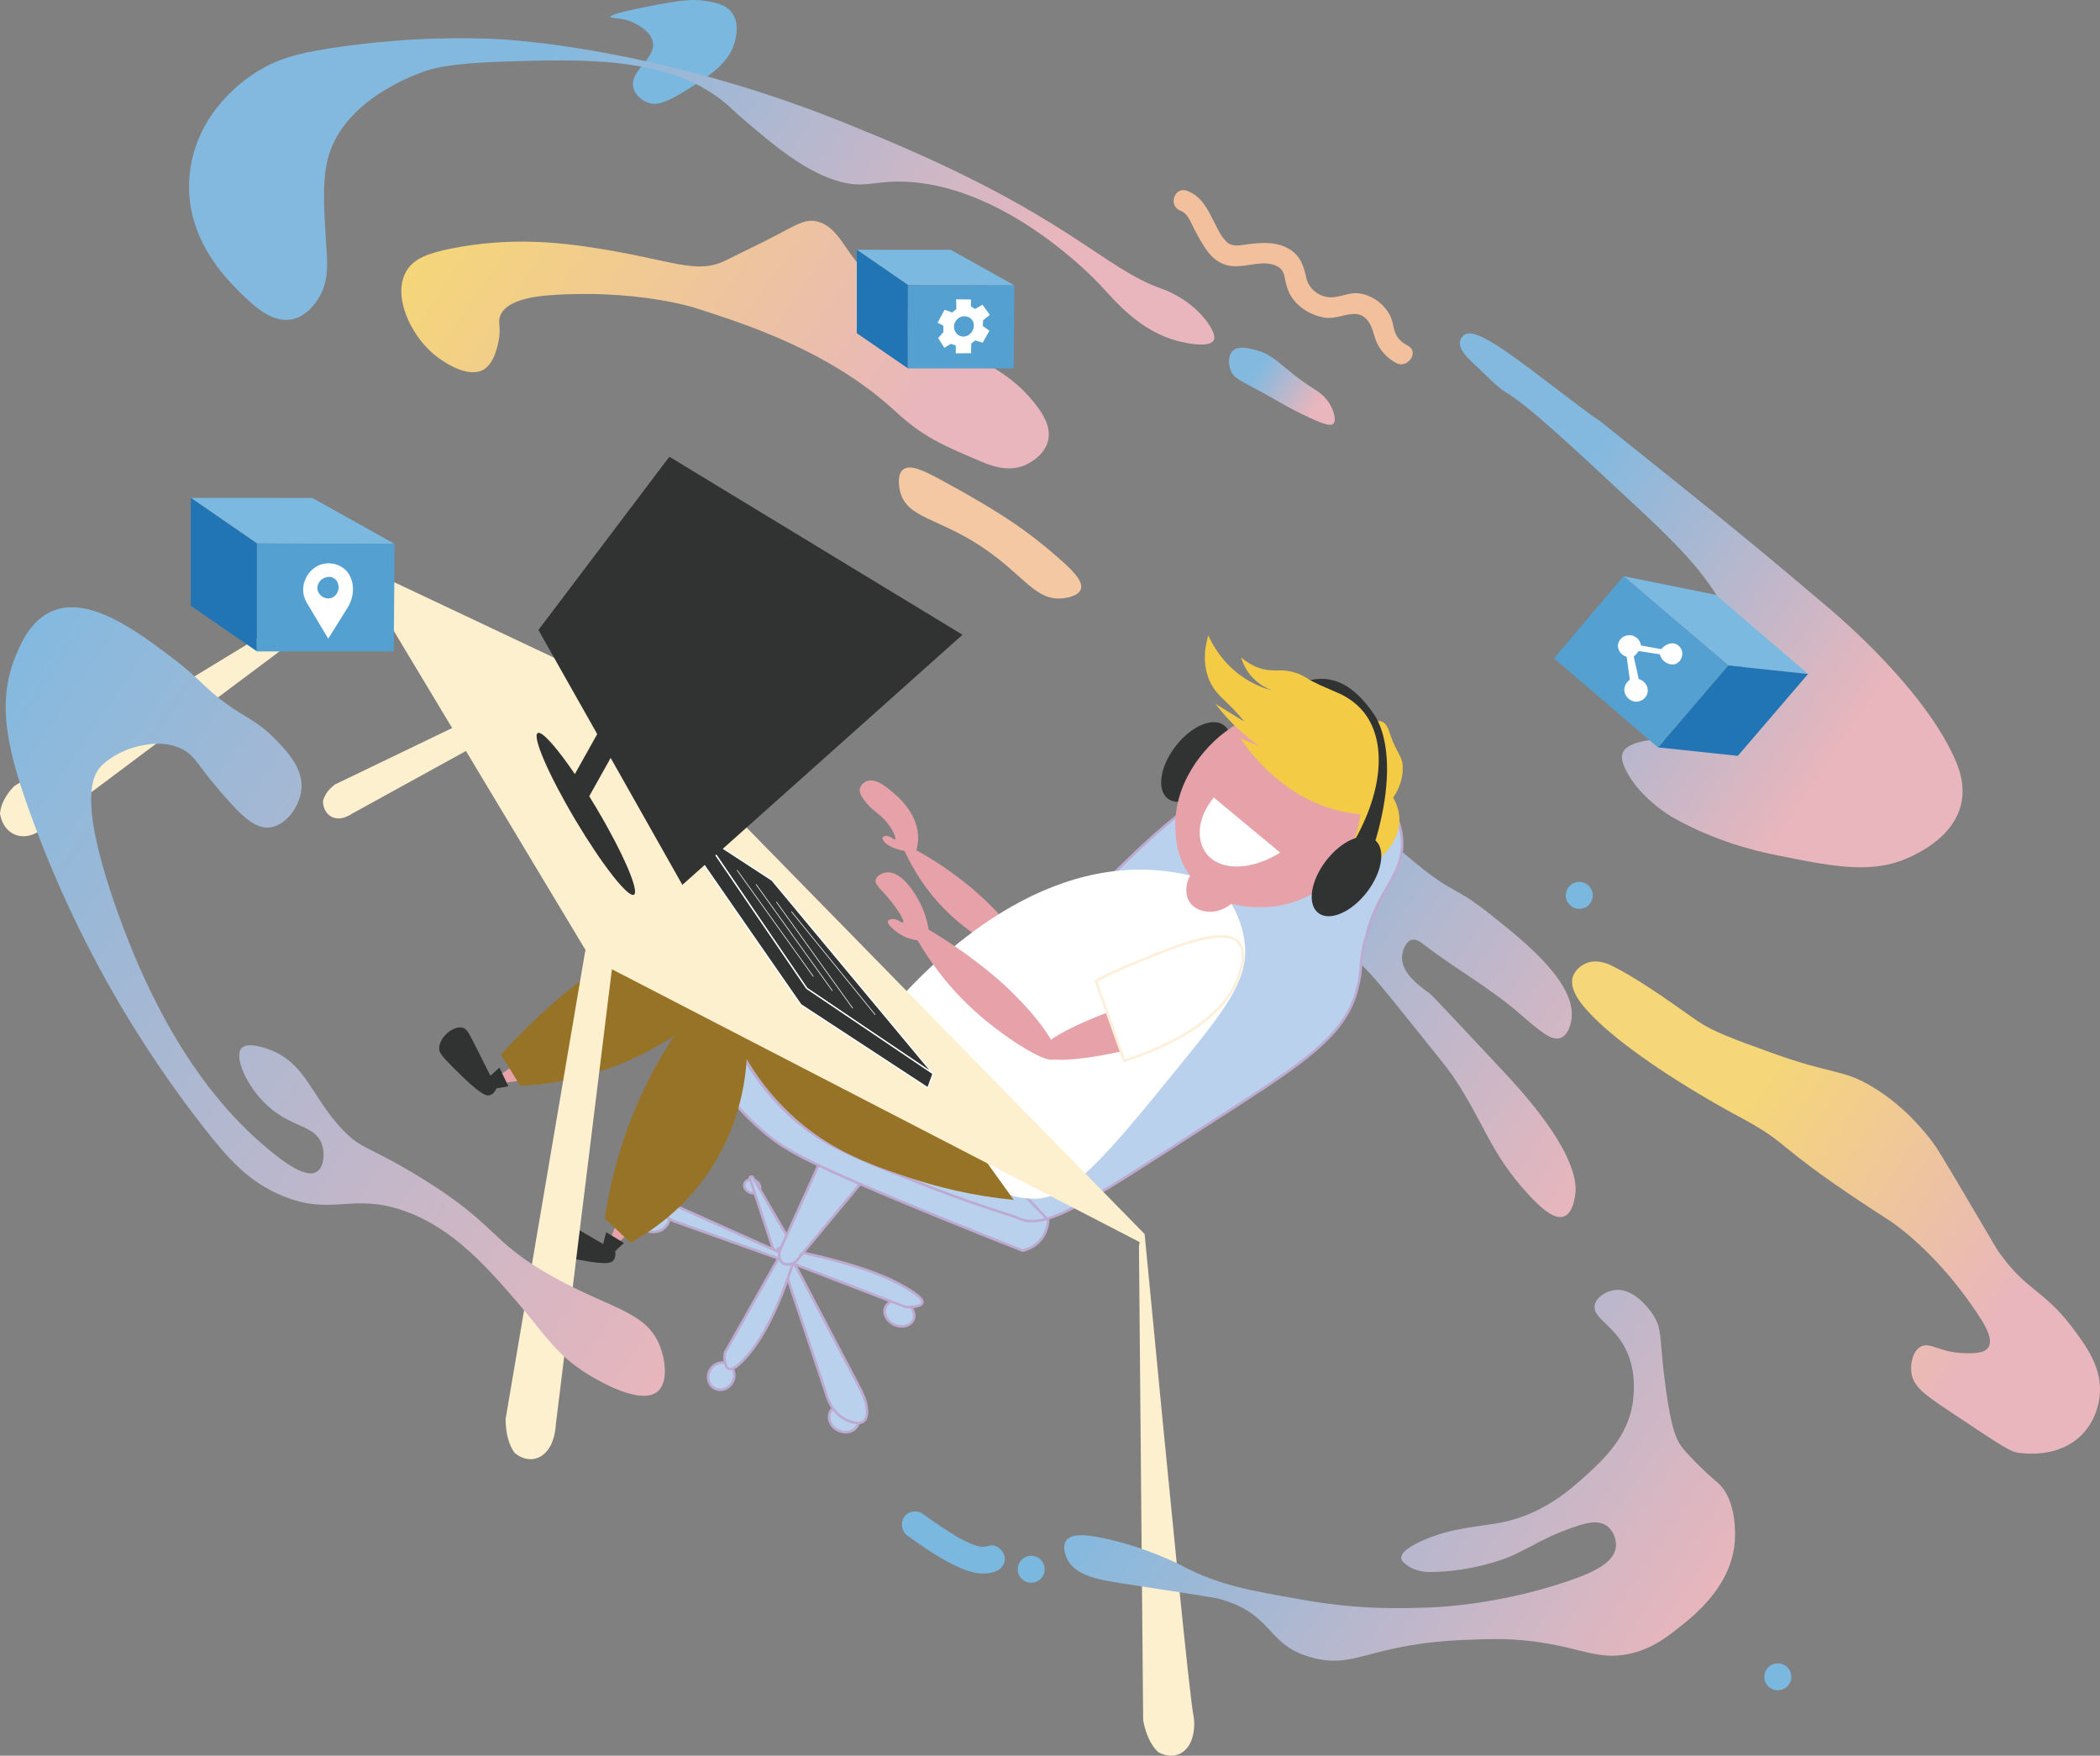 <?xml version="1.0" encoding="UTF-8"?>
<svg id="_レイヤー_2" data-name="レイヤー 2" xmlns="http://www.w3.org/2000/svg" xmlns:xlink="http://www.w3.org/1999/xlink" viewBox="0 0 813.37 679.88">
  <rect x="0" y="0" width="813.37" height="679.88" fill="#808080" stroke="none"/>
  <defs>
    <style>
      .cls-1 {
        fill: url(#_名称未設定グラデーション_13-3);
      }

      .cls-1, .cls-2, .cls-3, .cls-4, .cls-5, .cls-6, .cls-7, .cls-8, .cls-9, .cls-10, .cls-11, .cls-12, .cls-13, .cls-14, .cls-15, .cls-16, .cls-17, .cls-18, .cls-19, .cls-20 {
        stroke-width: 0px;
      }

      .cls-2 {
        fill: url(#_名称未設定グラデーション_13-2);
      }

      .cls-3 {
        fill: url(#_名称未設定グラデーション_13);
      }

      .cls-4 {
        fill: url(#_名称未設定グラデーション_11);
      }

      .cls-5 {
        fill: url(#_名称未設定グラデーション_7-2);
      }

      .cls-6 {
        fill: url(#_名称未設定グラデーション_7-3);
      }

      .cls-21 {
        fill: #231815;
        stroke-linecap: round;
        stroke-width: .25px;
      }

      .cls-21, .cls-22 {
        stroke: #fff;
      }

      .cls-21, .cls-22, .cls-23, .cls-24, .cls-25 {
        stroke-miterlimit: 10;
      }

      .cls-22 {
        stroke-width: .5px;
      }

      .cls-22, .cls-10 {
        fill: #313333;
      }

      .cls-23 {
        stroke: #feefda;
      }

      .cls-23, .cls-18 {
        fill: #fff;
      }

      .cls-24 {
        fill: #bad1ed;
      }

      .cls-24, .cls-25 {
        stroke: #bdaad1;
      }

      .cls-7 {
        fill: url(#_名称未設定グラデーション_7);
      }

      .cls-8 {
        fill: url(#_名称未設定グラデーション_9);
      }

      .cls-25 {
        fill: none;
      }

      .cls-9 {
        fill: #7bb9e0;
      }

      .cls-11 {
        fill: #7ab8e0;
      }

      .cls-12 {
        fill: #54a0d1;
      }

      .cls-13 {
        fill: #2275b4;
      }

      .cls-14 {
        fill: #977328;
      }

      .cls-15 {
        fill: #fdf0ce;
      }

      .cls-16 {
        fill: #f2c09d;
      }

      .cls-17 {
        fill: #f3cb45;
      }

      .cls-19 {
        fill: #e6a2a8;
      }

      .cls-20 {
        fill: #f3c8a2;
      }
    </style>
    <linearGradient id="_名称未設定グラデーション_11" data-name="名称未設定グラデーション 11" x1="807.26" y1="902.77" x2="1070.53" y2="902.77" gradientTransform="translate(436.16 -809.92) rotate(33.98)" gradientUnits="userSpaceOnUse">
      <stop offset=".32" stop-color="#f5d679"/>
      <stop offset=".8" stop-color="#e8b6bc"/>
    </linearGradient>
    <linearGradient id="_名称未設定グラデーション_13" data-name="名称未設定グラデーション 13" x1="659.39" y1="926.87" x2="857.38" y2="926.87" gradientTransform="translate(436.16 -809.92) rotate(33.98)" gradientUnits="userSpaceOnUse">
      <stop offset="0" stop-color="#84b9df"/>
      <stop offset="1" stop-color="#e8b6bc"/>
    </linearGradient>
    <linearGradient id="_名称未設定グラデーション_7" data-name="名称未設定グラデーション 7" x1="633.51" y1="759.06" x2="896.36" y2="759.06" gradientTransform="translate(436.16 -809.92) rotate(33.98)" gradientUnits="userSpaceOnUse">
      <stop offset=".26" stop-color="#84b9df"/>
      <stop offset=".8" stop-color="#e8b6bc"/>
    </linearGradient>
    <linearGradient id="_名称未設定グラデーション_13-2" data-name="名称未設定グラデーション 13" x1="766.83" y1="1081.99" x2="986.39" y2="1081.99" xlink:href="#_名称未設定グラデーション_13"/>
    <linearGradient id="_名称未設定グラデーション_7-2" data-name="名称未設定グラデーション 7" x1="562.75" y1="761.95" x2="610.93" y2="761.95" xlink:href="#_名称未設定グラデーション_7"/>
    <linearGradient id="_名称未設定グラデーション_9" data-name="名称未設定グラデーション 9" x1="280.15" y1="872.16" x2="523.65" y2="872.16" gradientTransform="translate(436.16 -809.92) rotate(33.98)" gradientUnits="userSpaceOnUse">
      <stop offset="0" stop-color="#f5d679"/>
      <stop offset=".8" stop-color="#e8b6bc"/>
    </linearGradient>
    <linearGradient id="_名称未設定グラデーション_13-3" data-name="名称未設定グラデーション 13" x1="236.76" y1="1164.08" x2="603.59" y2="1164.08" xlink:href="#_名称未設定グラデーション_13"/>
    <linearGradient id="_名称未設定グラデーション_7-3" data-name="名称未設定グラデーション 7" x1="183.82" y1="857.04" x2="556.09" y2="857.04" xlink:href="#_名称未設定グラデーション_7"/>
  </defs>
  <g id="_レイヤー_1-2" data-name="レイヤー 1">
    <path class="cls-4" d="m766.1,471.3c-14.81-25.16-15.91-26.8-17.43-28.82-2.83-3.76-10.64-13.92-23.45-21.62-11.71-7.04-15.09-4.51-39.2-13.23-14.91-5.39-22.37-8.09-28.58-12.28-5.89-3.97-19.52-14.32-32.11-20.87-1.98-1.03-6.25-3.17-10.52-1.66-2.35.83-4.83,2.82-5.65,5.5-.51,1.67-.95,5.52,4.94,12.25,16.69,19.09,58.06,41.07,58.06,41.07,24.09,12.8,11.58,10.07,59.94,41.17,0,0,18.72,12.04,35.23,38.1,1.74,2.75,4.71,7.88,2.8,10.81-1.59,2.46-5.93,2.35-9.29,2.27-9.69-.23-13.25-4.55-16.94-2.5-3.12,1.74-4.11,6.79-3.53,10.42.82,5.2,5.53,8.44,14.92,14.71,22.3,14.9,23.54,15.51,26.51,15.93,2.17.3,15.37,2.16,24.4-6.84,5.75-5.74,6.81-12.9,7.04-15.05,1.17-10.91-5.19-19.51-11.11-27.27-10.69-14.03-17.71-13.76-28.41-29.23-.36-.52-.18-.28-7.61-12.89Z"/>
    <path class="cls-3" d="m546.76,363.94c-2.33.62-3.6,4.21-3.73,6.56-.35,6.49,7.52,11.89,10.68,14.18,1.05.76,10.41,10.77,29.13,30.8,28.62,30.61,27.78,43.4,27.29,47-.22,1.63-.99,7.29-4.38,8.56-3.73,1.4-8.89-3.16-14-8.74-14.73-16.09-16.65-27.15-29.14-45.81-1.45-2.17-7.51-9.69-19.62-24.73-12.04-14.96-14.93-18.14-20.03-21.53-3.77-2.5-10.71-4.86-24.59-9.59-2.86-.97-20.35-6.91-32.1-15.01-2.13-1.47-5.9-4.26-6.22-8.38-.03-.41-.27-3.39,1.55-4.89,2.39-1.97,6.55.09,12.03,1.83,9.52,3.02,9.97.93,16.67,3.21,12.82,4.36,12.79,12.53,22.24,13.59,6.54.74,14.34-2.29,16.09-7.3,1.64-4.71-2.19-10.81-2.67-11.57-2.61-4.16-5.62-5.23-5.58-8.29.03-2.04,1.41-4.31,3.16-5.2,5.1-2.59,13.65,6.51,25.2,15.94,14.76,12.06,14.06,8.02,28.87,19.81,13.21,10.51,33.71,26.83,30.93,41.08-.18.93-1.01,5.17-3.96,6.4-3.45,1.43-7.76-2.21-16.24-9.55-11.6-10.04-25.23-17.49-37.34-26.91-.7-.54-2.48-1.93-4.25-1.47Z"/>
    <g>
      <g>
        <ellipse class="cls-24" cx="348.35" cy="508.6" rx="4.77" ry="5.94" transform="translate(-260.2 607.06) rotate(-64.78)"/>
        <ellipse class="cls-24" cx="291.32" cy="459.37" rx="2.54" ry="3.16" transform="translate(-248.38 527.22) rotate(-64.78)"/>
        <ellipse class="cls-24" cx="252.92" cy="470.69" rx="6.29" ry="6.53" transform="translate(-280.67 498.97) rotate(-64.78)"/>
        <ellipse class="cls-24" cx="326.89" cy="549.26" rx="5.12" ry="5.93" transform="translate(-309.3 610.99) rotate(-64.78)"/>
        <ellipse class="cls-24" cx="279.34" cy="532.89" rx="5.37" ry="4.95" transform="translate(-321.68 505.02) rotate(-59.68)"/>
        <path class="cls-24" d="m302.17,487.38c-.16-1.59.33-4,1.72-4.35,1.22-.31,2.56,1.13,3.12,2.03,1.06,1.7.67,3.52.56,3.96,8.38,15.96,16.75,31.91,25.13,47.87,3.55,6.35,3.99,11.76,1.77,13.5-1.86,1.46-5.26.05-6.28-.37-6.18-2.57-8.06-9.59-8.4-10.94-5.42-16.2-10.85-32.4-16.27-48.61-.42-.5-1.2-1.58-1.36-3.1Z"/>
        <path class="cls-24" d="m306.2,483.25c-.03.45-.26,3.98-1.72,4.35-.78.19-1.59-.58-3.12-2.03-.91-.87-1.58-1.68-2.03-2.28-2.99-9.05-5.98-18.1-8.96-27.15.02-.06.14-.43.44-.53.36-.12.89.17,1.09.78,4.71,8.09,9.41,16.18,14.12,24.26.13.64.25,1.54.19,2.6Z"/>
        <path class="cls-24" d="m303.54,487.9c-2.01-1.38-2.79-3.31-2.3-4.12.51-.85,2.74-1.08,5.02.34,25.99,5.19,38.07,10.71,43.79,14.02,2.19,1.26,7.78,4.48,7.17,6.4-.57,1.77-5.76,1.6-6.39,1.58-15.76-6.07-31.53-12.15-47.29-18.22Z"/>
        <path class="cls-24" d="m302.37,485.13c1.57,1.43,2.25,2.32,2.04,2.67-.14.23-.66.23-1.56,0-14.01-4.99-28.01-9.99-42.02-14.98-5.48-2.71-8.05-6.01-9.2-7.81-.94-1.47-.9-1.89-.75-2.09.77-1.08,6.37,1.59,11.14,4.12,13.45,6.03,26.9,12.06,40.35,18.08Z"/>
        <path class="cls-24" d="m303.94,482.93c1.68-1.65,3.93-2.07,4.84-1.49.95.6,1.11,2.7-.63,4.6-7.21,23.26-14.14,33.57-18.21,38.36-1.56,1.83-5.52,6.51-7.7,5.64-2-.8-1.57-5.58-1.51-6.16,7.73-13.65,15.47-27.3,23.2-40.95Z"/>
        <path class="cls-24" d="m309.64,486.83c-1.58,2.9-4.99,3.44-6.64,2.12-1.3-1.05-1.7-3.42-.6-5.52,11.87-26.18,23.75-52.35,35.62-78.53,2.26-.13,19.03-.75,21.72,14.56.31,1.79.47,3.97.28,6.63-16.79,20.25-33.58,40.5-50.38,60.75Z"/>
        <path class="cls-24" d="m274.69,381.54c-2.65,5.73-5.29,11.46-7.94,17.19,9.49,21.18,21.68,33.53,30.3,40.58,7.57,6.18,16.06,11.28,64.52,31.12,14.28,5.85,26.2,10.58,34.53,13.86,1.29-.3,3.63-1.04,5.77-2.95,3.75-3.35,4.07-7.81,4.11-8.88-43.77-30.31-87.53-60.61-131.3-90.92Z"/>
        <path class="cls-24" d="m529.83,360.1c3.89-13.61,10.81-19.47,12.73-28.36,2.88-13.32-6.6-28.13-17.7-28.69-7.46-.38-11.43,5.9-21.23,5.57-7.68-.26-10.2-4.28-14.47-6-24.21-9.77-80.44,62.74-107.51,86.18-2.61,2.26-9.52,8.17-11.23,14.76-1.07,4.11.34,6.75.91,7.88,4.84,9.67,4.52,21.45,6.51,32.78-3.76-6.04-7.51-12.08-11.27-18.12-18.38-12.54-40.75-25.32-67.23-36.01-8.24-3.33-16.27-6.21-24.04-8.7,12.89,38.27,32.77,53.68,43.26,60.01,8.68,5.24,19.87,9.65,36.29,16.18,15.48,6.16,28.8,10.63,38.63,13.71.04.02.07.04.11.06,10.81,5.91,26.55-5.28,75.64-36.88,31.26-20.12,48.59-30.83,54.93-46.82.95-2.39,1.41-4.3,1.91-6.37,1.14-4.71.82-6.9,1.45-11.3.49-3.48,1.19-5.93,2.32-9.88Z"/>
        <line class="cls-25" x1="388.64" y1="454.22" x2="405.99" y2="472.46"/>
      </g>
      <path class="cls-19" d="m377.92,345.24c-5.14-4.5-11.41-8.84-12.1-9.31-4.27-2.91-8.04-5.12-10.89-6.68.28-.98.61-2.43.67-4.21.35-9.64-7.53-16.29-9.9-18.3-2.38-2.01-6.59-5.57-9.95-4.26-.99.39-2.31,1.36-2.67,2.78-.35,1.4.35,2.76,1.47,4.34,3.31,4.65,5.82,4.94,9.09,9.03,2.57,3.22,3.51,6.16,3.08,6.48-.4.3-2.04-1.76-3.94-1.39-.18.04-.76.15-.94.56-.07.17-.16.56.45,1.4.68.93,1.88,1.94,4.54,2.89.82.3,2.03.67,3.54.96,3.2,6.9,8.87,16.78,18.8,25.7,10.3,9.24,24.39,16.76,26.49,14.37,2.41-2.76-5.53-13.66-17.75-24.35Z"/>
      <path class="cls-10" d="m471.12,301.16c-6.03,7.82-14.46,11.44-18.82,8.07-4.37-3.36-3.02-12.43,3.01-20.26s14.46-11.44,18.82-8.07c4.37,3.36,3.02,12.43-3.01,20.26Z"/>
      <path class="cls-19" d="m469.19,354.37c-7.05,4.63-14.88,2.27-16.75-1.65-1.69-3.55.7-10.04,7.07-13.38.91-.18,1.82-.35,2.72-.53,4.46-.86,8.93-1.73,13.39-2.59,2.01,3.9,4.03,7.81,6.04,11.71l-12.47,6.44Z"/>
      <path class="cls-19" d="m204.92,418.02c-3.93.51-7.86,1.02-11.79,1.54-.31-.72-.61-1.44-.92-2.16,3.2-2.35,6.4-4.7,9.61-7.04,1.03,2.56,2.07,5.11,3.1,7.67Z"/>
      <path class="cls-10" d="m185.24,407.21c-3.72-7.44-4.41-8.85-6.07-9.26-3.55-.89-9.11,3.68-9.06,8.08.02,1.56.72,2.63,5.51,7.45,10.56,10.63,12.8,11.11,14.29,10.56.64-.24,1.59-.83,2.41-2.58,1.52-.27,3.05-.54,4.57-.81-1.15-2.42-2.3-4.83-3.45-7.25-1.17,1.06-2.34,2.11-3.5,3.17-.74-1.47-2.45-4.88-4.69-9.36Z"/>
      <path class="cls-19" d="m522.73,333.38c3.37.51,4.31,1.72,4.64,2.44,1.46,3.28-3.62,10.22-10.02,11.37-3.93.7-7.22-.97-8.55-1.75,2.78-2.57,5.57-5.13,8.35-7.7.77-.2,2.11-.66,3.43-1.76,1.13-.93,1.79-1.94,2.15-2.61Z"/>
      <path class="cls-19" d="m476.64,281.93c-11.39,7.58-22.27,22.52-21.39,39.32.2,3.84.61,11.6,6.36,18.73.68.84,2.65,3.19,5.78,5.42,8.64,6.19,18.27,5.97,22.2,5.88,17.07-.38,32.42-12.23,38.95-27.65,2.65-6.25,8.23-19.44.5-32.54-1.51-2.55-6.82-11.72-18.24-14.95-13.82-3.91-24.98,4.02-26.37,5.05-1.13-.62-2.26-1.24-3.38-1.86-1.05.54-2.62,1.39-4.42,2.58Z"/>
      <path class="cls-17" d="m490.73,259.41c-2.55-.39-6.05-1.51-10.01-4.81.43,1.48,1.15,3.32,2.4,5.21,3.16,4.78,7.67,6.83,9.71,7.61-2.95-.79-6.76-2.18-10.71-4.74-8.41-5.45-12.44-12.93-14.11-16.61-.97,3.08-2.57,9.8.19,16.86.04.09.08.21.14.34,2.11,4.99,5.11,6.92,9.32,11.28,1.06,1.1,2.58,2.75,4.3,4.91-3.73-2.31-7.47-4.62-11.2-6.93,3.11,4.09,7.14,8.56,12.31,12.83,1.58,1.3,3.14,2.49,4.67,3.56-2.46-1.02-4.91-2.05-7.37-3.07,3.17,4.71,8.16,11,15.65,16.88,3.81,2.99,6.84,4.74,7.61,5.19,4.42,2.57,12.14,6.23,23.24,7.45-.27,2.93-1.17,8.37-4.71,14.03-2.71,4.33-5.91,7.11-8.09,8.72.82.13,2.45.26,4.31-.43,2.69-1,4.04-3.07,4.43-3.74.72.12,1.29.3,1.69.45.94.35,2.15.81,2.75,1.95.07.13.12.25.15.32,8.9-4.02,14.69-11.53,14.63-19.32-.03-3.39-1.16-6.28-2.44-8.49,1.73-2.52,3.73-6.46,3.73-11.33,0-5.05-2.15-5-5.21-14.07-.36-1.06-1.15-3.49-3.06-4.08-.54-.17-1.03-.14-1.35-.1-1.37-1.34-2.86-2.69-4.49-4.01-7.52-6.12-15.29-9.69-21.73-11.84-1.57-1.12-3.97-2.55-7.13-3.32-3.97-.97-6.07-.16-9.61-.7Z"/>
      <path class="cls-19" d="m246.94,474.7c-3.01,2.58-6.01,5.16-9.02,7.75-.65-.43-1.3-.87-1.96-1.3l4.17-11.16c2.27,1.57,4.53,3.14,6.8,4.72Z"/>
      <path class="cls-10" d="m224.55,476.45c-7.19-4.18-8.54-4.98-10.16-4.42-3.46,1.2-5.6,8.08-3.15,11.73.87,1.29,2.05,1.81,8.69,3.21,14.66,3.1,16.79,2.28,17.74,1,.41-.55.88-1.57.6-3.48,1.13-1.06,2.25-2.12,3.38-3.18-2.29-1.39-4.57-2.78-6.86-4.17-.4,1.52-.8,3.05-1.19,4.57-1.42-.82-4.73-2.74-9.05-5.26Z"/>
      <path class="cls-18" d="m460.94,339.01c-1.9,3.62-2,7.8,0,10.57,2.93,4.06,10.38,5.06,15.99.36,2.14,3.68,4.72,9.29,5.27,16.33,1.07,13.74-8.04,25.14-26.19,47.46-27.23,33.5-41.14,50.26-55,50.46-6.05.09-11.04-1.67-14.29-3.16-14.91-22.32-29.83-44.64-44.74-66.96,13.83-16.49,54.81-61.05,106.08-57.08,4.14.32,8.44.96,12.88,2.02Z"/>
      <path class="cls-19" d="m446.06,386.29c-24.61,7.35-43.79,16.83-43.31,21.51.48,4.65,20.26,2.86,44.75-3.93-.47-5.92-1.07-11.72-1.44-17.57Z"/>
      <path class="cls-23" d="m478.32,363.77c-6.78-4.02-23.83,2.96-38.46,8.94-6.43,2.63-11.65,5.15-15.44,7.1,3.68,10.33,7.35,20.65,11.03,30.98,6.87-2.17,36.25-12.02,43.86-31.38.83-2.12,4.81-12.22-.98-15.65Z"/>
      <path class="cls-14" d="m392.63,464.63c-16.14-22.49-32.27-44.98-48.41-67.47-5.9-8.88-15.76-21.71-31.11-33.98-5.89-4.71-8.84-7.07-12.97-8.75-20.88-8.5-44.65,5.85-61.71,16.15-15.52,9.37-27.19,20.43-32.85,25.86-4.51,4.32-8.34,8.37-11.52,11.92,2.48,4.04,4.97,8.09,7.45,12.13,11.03-.55,31.75-3.09,53.71-15.73,17.01-9.79,28.06-21.78,34.36-29.82,1.52,2.56,4.15,6.22,8.41,9.43,7.87,5.93,16.27,6.54,19.59,6.6-9.84-7.05-19.67-14.1-29.51-21.15-8.03,7.31-16.97,16.83-25.34,28.96-19.26,27.91-25.9,55.73-28.46,73.05,3.3,3.12,6.59,6.24,9.89,9.36,6.96-3.75,18.67-11.28,28.6-24.86,13.71-18.75,15.96-37.98,16.43-46.16,3.28,5.55,8.59,13.32,16.74,21,15.6,14.7,32.36,20.35,47.83,25.37,9.35,3.04,22.54,6.49,38.86,8.1Z"/>
      <path class="cls-18" d="m470.09,308.82c-1.37,1.72-3.22,4.39-4.36,7.62-2.5,7.13-.55,14.05,5.21,17.23,6.22,3.44,16.01,2.06,24.9-3.51-8.58-7.12-17.16-14.23-25.75-21.35Z"/>
      <ellipse class="cls-10" cx="521.53" cy="339.39" rx="17.89" ry="9.98" transform="translate(-65.65 545.29) rotate(-52.38)"/>
      <path class="cls-10" d="m521.75,330.17c2.09,2.88,4.18,5.75,6.26,8.63,11.17-27.19,12-51.71,3.5-63.18-2.81-3.79-8.82-11.89-18.14-12.7-2.44-.21-4.5.13-5.9.47,1.23.62,2.46,1.24,3.69,1.85,2.83,1.23,5.66,2.46,8.48,3.7,4.27,2.19,7.02,4.83,8.84,7.19,9.46,12.3,6.5,33.73-6.73,54.03Z"/>
      <path class="cls-19" d="m388.92,381.36c-6.14-5.7-13.59-11.06-15.74-12.59-5.34-3.82-10.03-6.74-13.51-8.8-.24-1.63-.78-4.44-2.12-7.69-2.34-5.68-8.12-15.09-14.13-14.46-1.78.19-3.86,1.28-4.24,2.83-.49,1.97,2.07,3.49,6.2,8.72,3.36,4.26,4.93,7.39,4.44,7.83-.48.42-2.63-1.87-4.86-1.21-.21.06-.89.26-1.06.78-.18.55.31,1.19.69,1.62,2.73,3.11,6.14,4.49,6.14,4.49,1.07.43,2.65.97,4.68,1.27,4.42,7.57,11.72,18.2,23.2,28.32,11.33,9.98,27.49,20.14,29.97,17.48,2.85-3.07-5.95-15.87-19.65-28.59Z"/>
      <path class="cls-15" d="m443.32,477.85l-209.82-214.23c-30.2-14.27-60.4-28.54-90.61-42.8-45.77,27.84-91.54,55.69-137.31,83.53-.97.96-2.25,2.39-3.36,4.24-1.73,2.87-2.12,5.22-2.22,6.46,1.1,6.63,6.16,9.86,11.54,8.45,1.06-.28,3.34-1.05,6.17-3.51,41.23-30.85,82.46-61.7,123.7-92.56.24-.17.45-.35.65-.54,11.02,18.34,22.04,36.69,33.07,55.03-15.13,7.28-30.25,14.56-45.38,21.84-.72.54-1.7,1.36-2.6,2.47-1.4,1.72-1.87,3.23-2.05,4.03.11,4.45,3.14,7.04,6.8,6.61.72-.08,2.29-.38,4.37-1.74,14.73-8.11,29.46-16.22,44.2-24.33,15.45,25.71,30.89,51.42,46.34,77.12-.16.52-.29,1.07-.37,1.65-10.2,59.95-20.4,119.9-30.6,179.85,0,1.59.09,3.84.6,6.25.79,3.76,2.16,5.96,2.96,7.03,5.41,4.28,11.24,2.45,14.04-3.31.55-1.14,1.61-3.72,1.88-8.11,7.23-58.65,14.45-117.31,21.68-175.96l204.4,105.65c-.19.81-.29,1.71-.25,2.66.54,60.81,1.08,121.62,1.62,182.43.27,1.57.77,3.76,1.7,6.05,1.44,3.56,3.18,5.49,4.15,6.39,6.08,3.26,11.49.43,13.23-5.74,1.15-4.1.55-7.68.42-8.31-1.47-6.94-8.83-81.17-18.94-186.61Z"/>
      <path class="cls-9" d="m359.39,421.26c-23.55-28.28-47.11-56.56-70.66-84.84-9.55-6.57-19.11-13.14-28.66-19.7,16.7,24.1,33.4,48.21,50.1,72.31,16.41,10.75,32.82,21.49,49.23,32.24Z"/>
      <path class="cls-22" d="m361.4,415.75c-20.8-24.97-41.59-49.94-62.39-74.92-9.03-5.89-18.07-11.77-27.1-17.66,13.52,19.85,27.04,39.7,40.56,59.55,16.31,11.01,32.62,22.02,48.94,33.02Z"/>
      <path class="cls-22" d="m359.39,421.26c.67-1.83,1.34-3.67,2.02-5.5-16.31-11.01-32.62-22.02-48.94-33.02-12.48-18.28-24.95-36.57-37.43-54.85-1.21,1.76-2.42,3.52-3.62,5.28,12.92,18.62,25.83,37.24,38.75,55.87,16.41,10.75,32.82,21.49,49.23,32.24Z"/>
      <path class="cls-10" d="m264.3,342.65c36.17-32.28,72.33-64.57,108.5-96.85-37.85-22.98-75.7-45.96-113.54-68.94-16.91,22.36-33.81,44.72-50.72,67.09,7.59,13.44,15.18,26.87,22.77,40.31l-8.66,15.48c-6.99-10.28-12.78-16.84-14.39-15.88-2.22,1.32,4.33,16.41,14.62,33.69,10.3,17.29,20.44,30.23,22.66,28.91s-4.33-16.41-14.62-33.69c-.9-1.51-1.8-2.99-2.7-4.44l8.3-14.84c9.26,16.39,18.52,32.78,27.78,49.17Z"/>
      <path class="cls-21" d="m315,378.09c-9.82-13.69-19.64-27.37-29.46-41.06"/>
      <path class="cls-21" d="m322.35,383.59c-9.82-13.69-19.64-27.37-29.46-41.06"/>
      <path class="cls-21" d="m330.22,390.37c-9.82-13.69-19.64-27.37-29.46-41.06"/>
      <path class="cls-21" d="m338.94,392.88c-10.79-13.28-21.58-26.55-32.36-39.83"/>
    </g>
    <path class="cls-7" d="m624.34,166.76c-12.33-9.86,3.32,2.67-18.47-13.86-20.02-15.19-34.2-26.5-38.72-23.22-.4.29-1.3,1.11-1.61,2.34-.74,2.93,2.43,6.07,4.31,7.88,7.23,6.98,10.84,10.47,13.21,11.89,8.92,5.34,23.46,18.9,52.56,46.04,17.61,16.42,25.55,25.64,32.08,37.54,3.08,5.61,7.35,14.57,7.27,26.13-.04,5.6-.1,14.65-6.36,20.26-5.97,5.35-15.17,5.39-17.57,5.4-5.65.03-8.76-1.51-15.26,0-5.38,1.25-6.78,3.12-7.27,4.39-.5,1.28-.39,2.77.28,4.5,4.78,12.3,18.82,20.31,18.82,20.31,16.71,9.55,32.78,13.26,40.74,14.85,23.15,4.64,37.74,7.56,52.71.04,3.65-1.83,15.46-7.77,18.41-19.44,1.95-7.71-.81-14.68-2.65-18.7-12.09-26.37-43.13-53.09-48-57.23-25.82-21.95-38.8-32.62-84.48-69.13Z"/>
    <path class="cls-2" d="m660.04,569.44c-4.15-3.92-7.13-7.28-7.85-8.11-3.04-3.56-4.87-8.38-6.94-23.24-2.81-20.15-1.11-23.3-5.23-29.35-1.01-1.48-7.23-10.3-14.8-9.17-3.08.46-6.96,2.65-7.55,5.81-.87,4.64,6.12,7.16,10.88,15,5.16,8.5,4.35,17.75,4.07,20.9-1.29,14.68-11.86,24.2-19.09,30.72-5.22,4.71-15.95,14.37-32.02,17.56-8.28,1.65-19.4,1.86-31.13,7.27-3.79,1.75-7.88,4.15-7.64,6.55.13,1.27,1.43,2.16,2.49,2.89,3.54,2.43,7.47,2.46,8.43,2.46,18.12-.08,31.59-6.15,31.59-6.15,8.88-4,14.13-8.02,26.14-11.84,3.08-.98,7.54-2.24,10.86.05,2.66,1.84,3.98,5.53,3.58,8.46-.85,6.23-9.62,9.98-18.44,12.99-26.64,9.09-49.95,10.08-53.7,10.22-10.77.38-26.96.87-47.78-2.75-22.15-3.85-33.77-5.86-47.92-13.33,0,0-15.5-8.18-33.54-11.31-3.73-.65-9.49-1.39-11.52,1.52-1.79,2.57.22,6.72.43,7.15,3.31,6.66,12.74,8.08,21.85,9.48,23.48,3.61,35.22,5.41,36.82,5.85,21.67,5.89,17.99,17.96,36.27,22.83,17.13,4.56,22.07-5.59,60.36-6.93,8.72-.31,13.84-.49,21.25.2,21.47,1.99,28.06,8.11,41.27,5.22,8.73-1.91,14.46-6.46,19.64-10.57,5.67-4.5,20.3-16.13,21.15-33.77.09-1.92.72-15.06-6.39-21.66-.95-.88-2.58-2.15-5.54-4.95Z"/>
    <path class="cls-5" d="m509.01,150.65c-13.32-8.48-14.75-13.5-24.22-15.53-4.17-.89-6.13-.39-7.29.7-1.81,1.72-1.72,4.96-1,7.14,1.2,3.64,4.22,4.51,12.68,9.15,6.52,3.57,10.11,6.01,18.44,9.82,5.1,2.34,7.67,3.21,8.8,2.12,1.59-1.55-.59-6.13-.8-6.55-1.91-3.91-5.15-5.93-6.61-6.86Z"/>
    <path class="cls-16" d="m457.17,81.57c2.75,1.02,3.84,4.09,5.07,6.51,1.37,2.7,2.81,5.35,4.48,7.88,2.86,4.33,6.53,7.14,11.89,7.15,4.95.01,10.62-2.28,15.41-.31,3.32,1.36,3.3,3.6,4.01,6.71.55,2.42,1.45,4.61,2.99,6.58,2.77,3.57,7.03,5.92,11.43,6.8,4.36.87,7.5-1.07,11.65-1.3,5.1-.29,7.02,4.08,8.14,8.22,1.28,4.74,4.2,8.44,8.54,10.77s9.12-4.24,4.52-6.71c-2.42-1.3-4.25-2.87-5.11-5.59-.63-2-.81-4.05-1.74-5.96-2-4.09-5.95-7.24-10.35-8.4s-7.27.61-11.28,1.14c-5.07.67-9.95-2.81-10.94-7.73-1.07-5.28-2.87-9.36-8.08-11.7-4.68-2.11-9.68-1.63-14.63-1.02-2.76.34-5.84,1.17-8.07-.93s-3.54-5.19-4.85-7.73c-2.61-5.04-4.82-9.95-10.48-12.06-4.88-1.82-7.47,5.86-2.58,7.68h0Z"/>
    <path class="cls-8" d="m299.98,91.45c-6.09,3.21-12.35,6.09-18.49,9.2-11.9,6.03-20.55-.01-52.35-4.84-12.42-1.89-32.05-4.15-54.8.53-8.65,1.78-14.02,3.8-16.87,8.53-5.62,9.32,1.29,24.48,10.47,32.23,4.3,3.63,13.59,9.43,19.36,6.02,4.16-2.46,5.42-9.08,5.85-11.28.99-5.18-.43-6.85.59-9.56,2.45-6.52,14.83-7.65,19.43-7.98,33.25-2.37,55.85,4.86,55.85,4.86,20.1,6.43,52.48,16.79,77.76,40.11,10.79,9.96,18.25,13.11,33.16,19.42,3.95,1.67,10.1,4.04,16.42,1.7.42-.16,8.11-3.13,9.61-9.91,1.16-5.25-1.96-10.12-4.78-13.76-12.3-15.89-25.25-16.69-44-32-14.47-11.81-21.7-17.72-28.41-27.34-3.35-4.81-6.88-10.86-13.14-11.78-4.11-.6-7.11,1.35-15.65,5.85Z"/>
    <path class="cls-20" d="m409.52,215.66c-10.8-9.41-21.36-17.05-45.36-29.99-5.71-3.08-11.55-6.11-14.39-3.84-2.74,2.19-1.24,8.17-1.12,8.61,2.72,10.37,14.87,10.01,32.2,21.71,15.68,10.58,20.21,20.63,30.73,19.54.86-.09,5.98-.62,7.02-3.47,1.17-3.21-3.45-7.66-9.09-12.57Z"/>
    <path class="cls-1" d="m54.88,288.7c-8.33,1.56-13.86,6.16-15.33,7.57-4.07,3.9-9.23,14.22,5.99,56.89,8.78,24.62,25.55,63.38,55.63,89.5,5.42,4.7,16.53,14.2,21.51,11.09,2.67-1.66,3.31-6.77,2.01-10.58-2.6-7.67-11.76-6.33-21.3-15.21-7.89-7.34-12.79-18.65-9.89-22.01,2.3-2.67,9.3-.1,10.78.45,14.28,5.24,16.46,18.58,28.47,31.13,7.11,7.42,9.58,6.14,27.76,17,32.45,19.4,28.27,25.72,53.62,39.85,22.66,12.63,36.36,13.36,41.57,27.12,2.09,5.51,3.06,13.77-.91,17.25-6.49,5.7-23-4.15-26.27-6.09-12.99-7.74-17.46-15.94-27.19-27.26-12.31-14.31-25.7-29.87-45.02-36.59-20.16-7.01-27.69,2.25-47.02-5.78-12.85-5.34-20.84-14.15-30.89-27.07-38.34-49.3-56.94-94.54-65.76-118.47-9.48-25.7-14.15-44.35-6.87-62.7,1.91-4.82,5.91-14.91,15.09-18.41,14.37-5.49,32.78,8.46,46.34,18.72,11.62,8.8,12.85,12.88,25.99,21.09,4.3,2.69,8.37,4.87,13.1,9.72,4.91,5.03,11.55,11.84,10.37,20.39-.88,6.41-6.09,13.45-12.19,14.11-6.53.71-12.36-6.06-20.67-15.72-7.53-8.75-8.54-12.85-14.72-15.28-5.85-2.3-11.55-1.23-14.22-.73Z"/>
    <path class="cls-11" d="m272.88.33c-4.3-.66-8.46-.58-24.11,2.62-6.58,1.34-12.45,2.68-12.35,3.59.09.83,4.97-.11,10.04,2.79,1.67.96,5.55,3.18,6.36,6.77,1.49,6.62-9.02,11.08-7.51,17.78.7,3.12,3.67,5.21,5.91,5.97,2.51.85,5.63.55,13.15-4.05,10.18-6.22,18.74-11.45,20.55-20.91.34-1.76,1.2-6.26-1.32-9.83-2.39-3.39-6.53-4.09-10.71-4.74Z"/>
    <path class="cls-6" d="m164.45,27.62c-4.13,1.47-30.54,10.85-37.06,32.4-2.65,8.76-1.99,19.46-1.11,33.79.47,7.6,1.41,14.96-3.07,21.93-.93,1.45-4.31,6.69-10,7.89-7.65,1.61-14.74-5.06-19.34-9.52-5.97-5.79-23.61-22.87-20.22-48.17,3.07-22.9,21.01-34.93,24.56-37.31,8.89-5.96,17.48-7.95,28.19-9.69,36.91-5.98,67.2-3.79,70.3-3.55,8.91.7,47.19,4.01,98.05,20.42,17.95,5.79,30.62,11.01,43,16.11,75.97,31.27,89.19,51.91,112.39,59.95.61.21,10.96,3.78,17.57,13.01,3.43,4.79,2.59,6.53,2.39,6.88-1.79,3.21-11.42.9-13.2.47-15.14-3.63-24.83-15.49-30.86-21.97-2.35-2.53-35.48-37.32-73.85-39.82-13.79-.9-17.26,3.09-28.81-.68-12.49-4.08-24.01-13.84-34.09-22.39-4.85-4.11-5.53-5.06-8.04-7.18-21.43-18.06-53.13-17.42-86.76-16.33-20.87.68-27.41,2.82-30.04,3.75Z"/>
    <path class="cls-11" d="m351.52,594.68c5.34,3.8,10.71,7.61,16.55,10.62,5.14,2.65,11.08,5.22,16.94,3.41,2.57-.79,4.77-3.14,4.07-6.05-.59-2.48-3.29-4.92-6.05-4.07-.59.18-1.18.31-1.79.41,1-.16-.25,0-.51-.01-.2,0-2.06-.24-.98-.04-.46-.09-.92-.22-1.37-.35-2.39-.7-4.25-1.66-6.21-2.73-5.21-2.86-10.06-6.3-14.89-9.74-2.2-1.56-5.73-.94-7.16,1.39s-.96,5.48,1.39,7.16h0Z"/>
    <circle class="cls-11" cx="399.4" cy="607.66" r="5.22"/>
    <circle class="cls-11" cx="688.59" cy="649.31" r="5.22"/>
    <circle class="cls-11" cx="611.69" cy="346.71" r="5.22"/>
    <g>
      <path class="cls-9" d="m331.86,96.72c6.6,4.54,13.19,9.09,19.79,13.63,13.74.05,27.48.09,41.22.14-8.2-4.58-16.4-9.17-24.6-13.75-12.14,0-24.27-.01-36.41-.02Z"/>
      <path class="cls-13" d="m331.86,96.72v32.3c6.6,4.54,13.19,9.09,19.79,13.63,0-10.76,0-21.52.01-32.28-6.6-4.55-13.2-9.1-19.8-13.65Z"/>
      <path class="cls-12" d="m351.65,110.35v32.33h40.98c.08-10.73.16-21.46.24-32.19-13.74-.05-27.48-.09-41.22-.14Z"/>
      <path class="cls-18" d="m380.76,124.07l2.62-2.17-2.85-3.9c-.97.55-1.95,1.1-2.92,1.65l-1.58-1.05.08-2.62c-1.93-.03-3.85-.05-5.78-.07l.08,3.75c-.53.45-1.05.9-1.58,1.35l-3-1.05c-.89,1.67-1.78,3.34-2.67,5.01.74.38,1.48.76,2.22,1.14v2.55l-2.02,2.25,2.4,3.75,2.55-1.5,1.88.6v3.07c1.97-.02,3.95-.05,5.92-.07.03-1.25.05-2.5.07-3.75l1.58-1.2,2.85.9,2.62-4.65-2.55-1.8.08-2.17Zm-4.35,4.46c-.88,1.24-2.65,2.25-4.44,1.62-1.76-.61-2.63-2.49-2.45-4.11.23-2.12,2.17-3.11,2.32-3.18.83-.41,1.59-.4,1.79-.4.17,0,1.83.08,2.85,1.39,1.06,1.37.86,3.35-.07,4.67Z"/>
    </g>
    <g>
      <circle class="cls-11" cx="109.17" cy="207.9" r="3.2"/>
      <path class="cls-9" d="m73.9,192.79c8.53,5.88,17.06,11.76,25.6,17.64,17.77.06,35.55.12,53.32.18-10.61-5.93-21.22-11.86-31.83-17.79-15.7,0-31.4-.02-47.09-.03Z"/>
      <path class="cls-13" d="m73.9,192.79v41.78c8.53,5.88,17.06,11.76,25.6,17.64,0-13.92.01-27.84.02-41.76-8.54-5.89-17.08-11.77-25.61-17.66Z"/>
      <path class="cls-12" d="m99.5,210.43v41.82h53.01c.11-13.88.21-27.76.32-41.64-17.77-.06-35.55-.12-53.32-.18Z"/>
      <path class="cls-18" d="m133.45,220.36c-2.29-1.99-5.57-2.66-8.45-1.96-4.58,1.12-7.42,5.55-7.58,9.61-.09,2.19.62,3.93,1.11,4.91,2.87,4.8,5.74,9.59,8.61,14.39,2.55-4.09,5.1-8.17,7.65-12.26,3.11-5.33,2.31-11.53-1.33-14.69Zm-2.35,7.68c-.22,1.58-1.34,3.17-3.06,3.59-2.22.54-4.64-1.06-5.06-3.26-.32-1.67.6-3.26,1.8-4.12.09-.07,2.34-1.62,4.46-.4,1.58.91,2.05,2.78,1.86,4.19Z"/>
    </g>
    <g>
      <path class="cls-9" d="m700.3,260.97c-10.3-1.09-20.61-2.18-30.91-3.28-13.53-11.53-27.06-23.05-40.59-34.58,11.91,2.41,23.83,4.81,35.74,7.22,11.92,10.21,23.84,20.43,35.76,30.64Z"/>
      <path class="cls-13" d="m700.3,260.97c-9.07,10.57-18.13,21.14-27.2,31.72-10.3-1.09-20.61-2.18-30.91-3.28,9.06-10.57,18.12-21.14,27.17-31.71,10.31,1.09,20.62,2.18,30.94,3.27Z"/>
      <path class="cls-12" d="m669.39,257.7c-9.07,10.58-18.15,21.16-27.22,31.74l-40.24-34.51c8.96-10.6,17.91-21.21,26.87-31.81,13.53,11.53,27.06,23.05,40.59,34.58Z"/>
      <path class="cls-18" d="m643.49,251.37c-2.63-.47-5.27-.94-7.9-1.42-.3-2.11-1.97-3.74-4-3.97-2.09-.24-4.24,1.06-4.79,3.08-.44,1.62.26,3.3,1.37,4.28.68.6,1.42.85,1.86.95.41,2.97.81,5.94,1.22,8.9-.15.11-2.28,1.69-2.12,4.16.16,2.45,2.5,4.61,5.07,4.35,1.9-.2,3.7-1.69,3.98-3.77.3-2.18-1.16-4.36-3.46-4.96-.64-2.89-1.28-5.77-1.92-8.66.35-.36.7-.75,1.06-1.17.3-.35.58-.69.84-1.03,2.73.42,5.46.84,8.19,1.26.13.5.54,1.82,1.78,2.8.22.17,2.43,1.86,4.64.8,1.87-.9,2.71-3.27,2.07-5.15-.05-.14-.66-1.86-2.44-2.49-1.59-.57-2.98.13-3.52.4-1.01.5-1.62,1.21-1.93,1.63Z"/>
    </g>
  </g>
</svg>